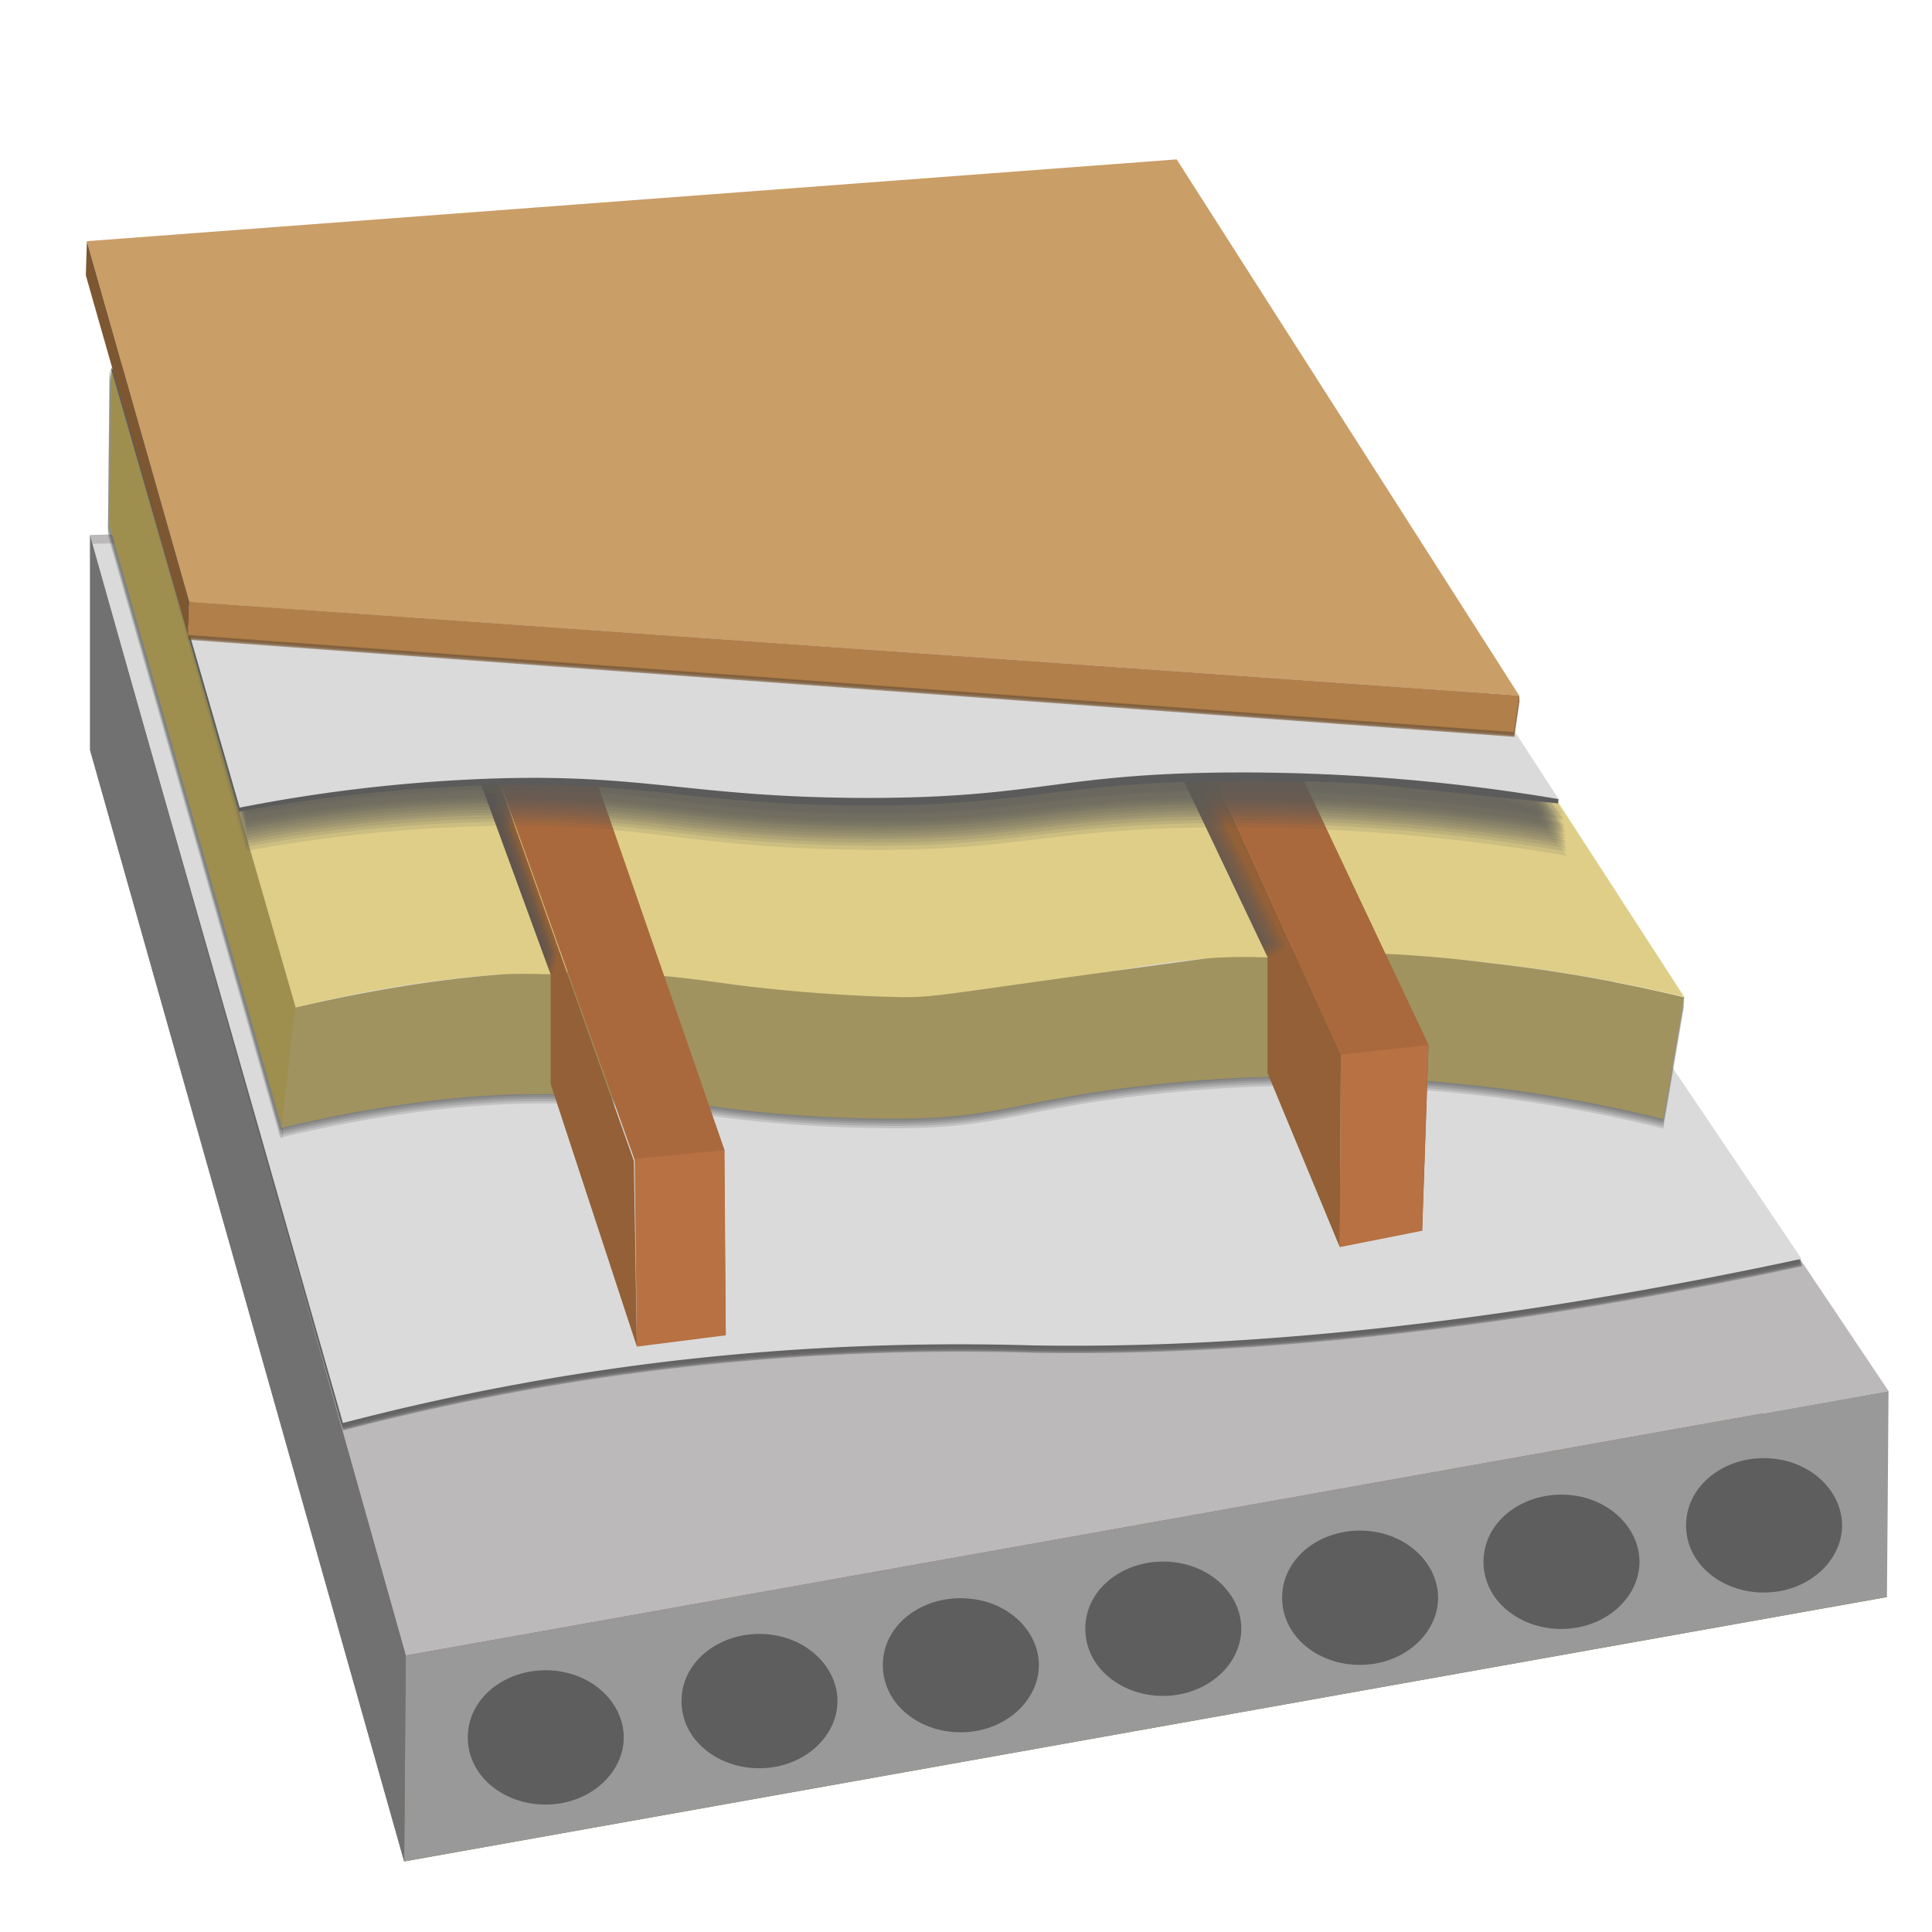 <svg id="Слой_1" data-name="Слой 1" xmlns="http://www.w3.org/2000/svg" viewBox="0 0 400 400"><defs><style>.cls-1{fill:#8e6940;}.cls-2{fill:#bcb9bb;}.cls-3{fill:#606060;opacity:0.47;}.cls-13,.cls-14,.cls-15,.cls-16,.cls-20,.cls-25,.cls-3,.cls-6,.cls-8{isolation:isolate;}.cls-4{fill:#dadada;}.cls-5{fill:#dfce88;}.cls-6{fill:#494949;}.cls-13,.cls-14,.cls-6,.cls-8{opacity:0.17;}.cls-7{fill:#9e8f4f;}.cls-8{fill:#4c4c4b;}.cls-9{fill:#a0935f;}.cls-10{fill:#936037;}.cls-11{fill:#aa693c;}.cls-12{fill:#b77142;}.cls-13{fill:#545454;}.cls-14,.cls-16,.cls-17{fill:#5b5b5b;}.cls-15{fill:#878787;}.cls-15,.cls-16{opacity:0.14;}.cls-18{fill:#ca9e67;}.cls-19{fill:#7c5732;}.cls-20{fill:#775431;opacity:0.6;}.cls-21{fill:#7a5735;}.cls-22{fill:#916a40;}.cls-23{fill:#b17f4a;}.cls-24{fill:#999;}.cls-25{fill:#020202;opacity:0.39;}.cls-26{fill:#727172;}</style></defs><path class="cls-1" d="M390.67,330.65l-307,54.74Q51.16,270.3,18.62,155.19L268.06,149Z"/><path class="cls-2" d="M391,288,84,342.76l-65.4-232,249.43-6.22Q329.53,196.27,391,288Z"/><path class="cls-3" d="M373.14,262.17c-73,15.63-124.57,18.51-159.24,17.92a513.68,513.68,0,0,0-74,3.15,501.89,501.89,0,0,0-68.85,12.92l-51.95-182L269,107.92Z"/><path class="cls-3" d="M373.12,261.92c-73,15.64-124.58,18.53-159.24,17.93a516.57,516.57,0,0,0-74,3.15A501.89,501.89,0,0,0,71,295.92l-51.95-182L269,107.68Z"/><path class="cls-3" d="M373,261.72c-73,15.64-124.57,18.51-159.24,17.92a518,518,0,0,0-74,3.14,502.34,502.34,0,0,0-68.86,12.93Q45,204.68,19,113.69l249.9-6.23Z"/><path class="cls-3" d="M373,261.46C300,277.09,248.42,280,213.76,279.4a515.26,515.26,0,0,0-74,3.15,501.89,501.89,0,0,0-68.85,12.92q-26-91-51.94-182.08l249.85-6.22Z"/><path class="cls-3" d="M372.93,261.17c-73,15.64-124.57,18.52-159.24,17.93a513.88,513.88,0,0,0-74,3.15,501.89,501.89,0,0,0-68.85,12.92q-25.95-91-51.94-182.06l249.92-6.22Q320.93,184,372.93,261.17Z"/><path class="cls-3" d="M372.84,260.92c-73,15.64-124.57,18.48-159.24,17.92a517.83,517.83,0,0,0-74,3.16,499.17,499.17,0,0,0-68.87,12.92q-25.95-91-51.94-182l249.9-6.23Z"/><path class="cls-4" d="M373,260.63c-73,15.63-124.57,18.51-159.24,17.92a513.68,513.68,0,0,0-74,3.15A501.89,501.89,0,0,0,71,294.62L19,112.6l249.89-6.22Z"/><path class="cls-5" d="M348.72,206.43a321.74,321.74,0,0,0-77.6-9c-48.36.39-55.32,11.79-100.64,8.42-23.87-1.78-36.72-6-65.08-4.21a242.56,242.56,0,0,0-44.19,7L23,76.15l247.22,9.13Z"/><path class="cls-6" d="M58,235.54Q40.21,173.25,22.37,111l.34-32.76q19.13,66.24,38.23,132.48C59,227,58.34,233,58.43,233.51a3.5,3.5,0,0,1,.08,1.29,2.67,2.67,0,0,0,0,.4v.28C58.51,235.54,58.26,235.57,58,235.54Z"/><path class="cls-6" d="M58,235q-17.82-62.3-35.66-124.59l.34-32.76q19.13,66.22,38.23,132.47c-2,16.34-2.6,22.35-2.51,22.84a3.69,3.69,0,0,1,.08,1.28,2.67,2.67,0,0,0,0,.4v.29C58.51,235,58.26,235,58,235Z"/><path class="cls-6" d="M58,234.54Q40.21,172.25,22.37,110l.34-32.76q19.13,66.24,38.23,132.48C59,226,58.34,232,58.43,232.53a3.45,3.45,0,0,1,.08,1.28,2.67,2.67,0,0,0,0,.4v.28A1.09,1.09,0,0,1,58,234.54Z"/><path class="cls-6" d="M58,234.06q-17.82-62.3-35.66-124.59l.34-32.76L60.94,209.18c-2,16.37-2.64,22.35-2.55,22.83a4,4,0,0,1,.08,1.29,2.54,2.54,0,0,0,0,.39V234C58.47,234.05,58.26,234.08,58,234.06Z"/><path class="cls-6" d="M58,233.81q-17.82-62.3-35.66-124.58l.34-32.76Q41.84,142.7,60.94,208.94c-2,16.34-2.6,22.35-2.51,22.85a3.5,3.5,0,0,1,.08,1.29,2.54,2.54,0,0,0,0,.39v.29C58.51,233.82,58.26,233.84,58,233.81Z"/><path class="cls-7" d="M58.39,233.5q-17.82-62.3-35.68-124.59L23,76.16,61.23,208.63Q59.83,221.07,58.39,233.5Z"/><path class="cls-8" d="M344.38,233.66a292.27,292.27,0,0,0-42.3-7.31,299.46,299.46,0,0,0-72.54,1.36c-19.63,2.81-24.62,5.64-42,5.88a289,289,0,0,1-35.29-1.91c-7.83-1-14.83-2.28-26.61-2.92-.52,0-8.41-.44-16.51-.28-20.34.39-39.6,4.31-50.83,7q1.44-12.44,2.85-24.88c7.93-1.87,30.31-6.87,52.31-7.34,8.7-.2,17,.28,17,.28,10,.56,16.24,1.62,23,2.5,0,0,15.73,2,32.63,2.39,7.22.14,9.52-.64,43.62-5.28,13.57-1.85,20.35-2.78,21.23-2.86,24.91-2.45,44.76-.36,57.22,1a324.16,324.16,0,0,1,40.49,7.11Q346.57,221,344.38,233.66Z"/><path class="cls-8" d="M344.38,233.2a293.62,293.62,0,0,0-42.3-7.3,299.71,299.71,0,0,0-72.51,1.32c-19.64,2.81-24.63,5.64-42,5.89a285.08,285.08,0,0,1-35.3-1.92c-7.83-1-14.82-2.28-26.61-2.9-.52,0-8.41-.44-16.5-.29-20.35.39-39.6,4.3-50.83,7l2.85-24.88c7.92-1.89,30.3-6.87,52.3-7.36,8.7-.19,17,.28,17,.28,10,.57,16.24,1.64,23,2.51,0,0,15.73,2.05,32.63,2.38,7.23.15,9.52-.62,43.62-5.27,13.57-1.86,20.35-2.77,21.23-2.86,24.91-2.44,44.77-.35,57.23,1A324.47,324.47,0,0,1,348.69,208Q346.56,220.58,344.38,233.2Z"/><path class="cls-8" d="M344.38,232.75a292.27,292.27,0,0,0-42.3-7.31,299.21,299.21,0,0,0-72.51,1.33c-19.64,2.81-24.63,5.64-42,5.89a289,289,0,0,1-35.3-1.92c-7.83-1-14.82-2.28-26.61-2.92-.52,0-8.41-.43-16.5-.28-20.35.39-39.6,4.31-50.83,7l2.85-24.88c7.92-1.88,30.3-6.86,52.3-7.35,8.7-.19,17,.28,17,.28,10,.56,16.24,1.64,23,2.51,0,0,15.73,2,32.63,2.38,7.23.14,9.52-.62,43.62-5.28,13.57-1.85,20.35-2.78,21.23-2.86,24.91-2.45,44.77-.36,57.23,1a326.31,326.31,0,0,1,40.51,7.11Q346.56,220.17,344.38,232.75Z"/><path class="cls-8" d="M344.38,232.36a293.62,293.62,0,0,0-42.3-7.3,299.2,299.2,0,0,0-72.51,1.32c-19.64,2.81-24.63,5.64-42,5.89a285.08,285.08,0,0,1-35.3-1.92c-7.83-1-14.82-2.28-26.61-2.91-.52,0-8.41-.43-16.5-.28-20.35.38-39.6,4.3-50.83,7l2.85-24.88c7.92-1.88,30.3-6.86,52.3-7.35,8.7-.19,17,.28,17,.28,10,.56,16.24,1.64,23,2.51,0,0,15.73,2,32.63,2.38,7.23.14,9.52-.62,43.62-5.27C243.29,200,250.07,199.06,251,199a259.55,259.55,0,0,1,57.23,1.08,324.47,324.47,0,0,1,40.51,7.11Q346.56,219.75,344.38,232.36Z"/><path class="cls-8" d="M344.38,232a293.64,293.64,0,0,0-42.3-7.31A298.69,298.69,0,0,0,229.57,226c-19.64,2.81-24.63,5.64-42,5.88a287,287,0,0,1-35.3-1.92c-7.83-1-14.82-2.28-26.61-2.91-.52,0-8.41-.44-16.5-.29-20.35.4-39.6,4.31-50.83,7l2.85-24.88c7.92-1.88,30.3-6.87,52.3-7.35,8.7-.19,17,.28,17,.28,10,.57,16.24,1.63,23,2.51,0,0,15.73,2,32.63,2.38,7.23.15,9.52-.63,43.62-5.28,13.57-1.84,20.35-2.77,21.23-2.85,24.91-2.45,44.77-.36,57.23,1a322.65,322.65,0,0,1,40.51,7.11Q346.56,219.38,344.38,232Z"/><path class="cls-9" d="M344.38,231.69a293.62,293.62,0,0,0-42.3-7.3,299.71,299.71,0,0,0-72.51,1.32c-19.64,2.81-24.63,5.65-42,5.89a287,287,0,0,1-35.3-1.91c-7.83-1-14.82-2.29-26.61-2.91-.52,0-8.41-.44-16.5-.29-20.35.39-39.6,4.31-50.83,7l2.85-24.88c7.92-1.87,30.3-6.86,52.3-7.34,8.7-.2,17,.28,17,.28,10,.57,16.24,1.63,23,2.5,0,0,15.73,2.05,32.63,2.38,7.23.14,9.52-.62,43.62-5.27,13.57-1.85,20.35-2.78,21.23-2.87a259.55,259.55,0,0,1,57.23,1.08,326.31,326.31,0,0,1,40.51,7.11Q346.56,219.09,344.38,231.69Z"/><path class="cls-10" d="M75.66,83.85l55.57,156.48q.3,19.21.63,38.47-25.58-77.87-51.14-155.75Z"/><path class="cls-10" d="M94.94,79.35l55,158.76q.14,19.19.29,38.35L97.89,119.13Q96.42,99.26,94.94,79.35Z"/><path class="cls-11" d="M150,238.11l-18.56,2.15Q103.55,162,75.66,83.82l19.28-4.51Z"/><path class="cls-12" d="M150.27,276.46l-18.41,2.34-.45-38.87L150,238.11Q150.12,257.3,150.27,276.46Z"/><path class="cls-10" d="M210,69.53l67.62,148.86q-.11,19.91-.22,39.85-32.52-78.44-65.11-156.81Q211.17,85.48,210,69.53Z"/><path class="cls-10" d="M228.15,73.16q33.78,71.61,67.62,143.25l-1.32,38.41q-29.51-77.3-59-154.61Z"/><path class="cls-11" d="M295.75,216.41l-18.16,2Q243.93,144.31,210.3,70.22l14.18-4.9Z"/><path class="cls-12" d="M294.43,254.82l-17.06,3.38q.11-19.9.22-39.85l18.16-2Z"/><path class="cls-9" d="M103.64,201.74a46.19,46.19,0,0,1,10.38,0v24.77H103.64Z"/><path class="cls-13" d="M90.5,158.31l8.71-8.15q8,23.49,16,47a2.8,2.8,0,0,1-.09.81,20,20,0,0,1-.45,2.15c-.34,1.35-.44,1.53-.64,1.6s-.46-.17-1-.35a5,5,0,0,0-1.59-.1c-.92,0-1.33-.53-2.44-1.19a12.47,12.47,0,0,0-2.93-1.26Q98.23,178.58,90.5,158.31Z"/><path class="cls-13" d="M90.09,158.31l8.67-8.15q8,23.49,16,47a2.8,2.8,0,0,1-.09.81,20,20,0,0,1-.45,2.15c-.35,1.35-.45,1.53-.65,1.6s-.44-.17-1-.35a4.94,4.94,0,0,0-1.58-.1c-.93,0-1.34-.53-2.45-1.19a12.47,12.47,0,0,0-2.93-1.26Q97.81,178.58,90.09,158.31Z"/><path class="cls-13" d="M89.74,158.31l8.68-8.14,16,47a3.18,3.18,0,0,1-.08.81,17.9,17.9,0,0,1-.46,2.15c-.33,1.35-.44,1.53-.63,1.6s-.46-.16-1-.35a4.8,4.8,0,0,0-1.6-.09c-.92,0-1.33-.54-2.45-1.2a12.29,12.29,0,0,0-2.93-1.26Q97.47,178.59,89.74,158.31Z"/><path class="cls-13" d="M89.47,158.3q4.34-4.1,8.67-8.15,8,23.5,16,47a2.69,2.69,0,0,1-.09.8,20.08,20.08,0,0,1-.46,2.15c-.34,1.35-.44,1.53-.64,1.6s-.45-.17-1-.35a4.72,4.72,0,0,0-1.59-.09c-.93,0-1.34-.53-2.45-1.2a12.22,12.22,0,0,0-2.92-1.26Z"/><path class="cls-13" d="M89.09,158.16,97.77,150l16,47a2.8,2.8,0,0,1-.09.81,20,20,0,0,1-.45,2.15c-.34,1.35-.44,1.53-.64,1.6s-.45-.17-1-.35a5,5,0,0,0-1.59-.1c-.92,0-1.33-.52-2.44-1.19a12.47,12.47,0,0,0-2.93-1.26Z"/><path class="cls-13" d="M88.69,158.16,97.36,150l16,47a2.8,2.8,0,0,1-.09.81,20,20,0,0,1-.45,2.15c-.35,1.35-.45,1.53-.65,1.6s-.45-.17-1-.35a4.94,4.94,0,0,0-1.58-.1c-.93,0-1.34-.52-2.45-1.19a12.47,12.47,0,0,0-2.93-1.26Q96.42,178.44,88.69,158.16Z"/><path class="cls-13" d="M88.3,158.16,97,150l16,47a3.7,3.7,0,0,1-.07.81,20.12,20.12,0,0,1-.47,2.15c-.33,1.35-.43,1.53-.63,1.6s-.46-.17-1-.35a5.08,5.08,0,0,0-1.6-.1c-.92,0-1.33-.52-2.44-1.19a12.29,12.29,0,0,0-2.93-1.26Z"/><path class="cls-13" d="M87.92,158l8.68-8.14,16,47a3.72,3.72,0,0,1-.09.81,17.9,17.9,0,0,1-.46,2.15c-.33,1.35-.44,1.53-.63,1.59s-.45-.16-1-.34a5,5,0,0,0-1.6-.1c-.92,0-1.33-.52-2.45-1.19a12.39,12.39,0,0,0-2.92-1.26Q95.66,178.28,87.92,158Z"/><path class="cls-5" d="M87.8,158.31,95,149.82,114,201.74c-1.69-.08-3.46-.11-5.3-.11s-3.44,0-5.07.11Z"/><path class="cls-9" d="M252.05,198.25a45,45,0,0,1,10.37,0V223H252.05Z"/><path class="cls-14" d="M228.63,153.26l13.22-6.35q12.09,24.56,24.2,49.11c-.38.28-.95.7-1.67,1.15a8.15,8.15,0,0,1-2,1.08c-1.64.41-3.49-1.79-4.32-2.56-1.72-1.63-5.19-2.94-12.87-1.42Z"/><path class="cls-14" d="M227.71,153.11l13.21-6.34,24.21,49.1c-.38.29-.95.7-1.69,1.16a7.84,7.84,0,0,1-1.94,1.08c-1.64.42-3.5-1.78-4.32-2.56-1.73-1.62-5.19-2.93-12.87-1.4Z"/><path class="cls-14" d="M227,152.92l13.2-6.36,24.23,49.11c-.38.28-1,.7-1.69,1.16a8.4,8.4,0,0,1-1.95,1.07c-1.63.41-3.49-1.78-4.32-2.56-1.72-1.63-5.18-2.94-12.87-1.41Z"/><path class="cls-14" d="M226.07,152.69l13.21-6.35,24.21,49.11c-.38.28-.95.69-1.69,1.15a7.9,7.9,0,0,1-1.95,1.08c-1.63.42-3.49-1.78-4.32-2.55-1.72-1.63-5.18-2.94-12.87-1.42Q234.38,173.22,226.07,152.69Z"/><path class="cls-14" d="M225.22,152.58l13.2-6.35,24.22,49.16c-.38.28-1,.7-1.69,1.16a7.8,7.8,0,0,1-1.94,1.07c-1.64.41-3.5-1.78-4.32-2.56-1.73-1.63-5.19-2.94-12.87-1.41Z"/><path class="cls-14" d="M224.48,152.31,237.69,146l24.2,49.11c-.37.28-.94.7-1.67,1.15a8.65,8.65,0,0,1-2,1.08c-1.64.41-3.49-1.79-4.33-2.56-1.71-1.63-5.18-2.94-12.87-1.41Z"/><path class="cls-5" d="M224.88,153.26l13.2-6.35,24.39,51.34c-1.72-.08-3.48-.12-5.3-.11a115.59,115.59,0,0,0-15.33,1.08Z"/><path class="cls-15" d="M323.71,168.57c-15.91-2.55-41.29-5.84-66.87-5.39-12,.22-21.59.95-21.59.95-19.95,1.57-29.09,4.47-57.22,4.11-34.62-.43-42.58-5.2-76.35-4.07a340.85,340.85,0,0,0-49.89,5.39L25.34,77.83C194.43,118,315.05,154.3,317.49,158.17c1.82,2.86,3.55,5.77,3.55,5.77C322,165.63,322.93,167.19,323.71,168.57Z"/><path class="cls-16" d="M324.38,177.17a414.42,414.42,0,0,0-71.74-5.9c-37.51.2-41.73,5.38-78,4.62-34.15-.73-42.13-5.73-75.14-4.83A313.79,313.79,0,0,0,51,176.17L25.34,84.1C228,139.79,316.48,165.51,318.27,168.34c0,0,1.27,2,3.09,4.65C322.51,174.65,323.55,176.06,324.38,177.17Z"/><path class="cls-16" d="M324.43,176.29a414.42,414.42,0,0,0-71.74-5.9c-37.49.21-41.72,5.38-77.94,4.63-34.14-.73-42.13-5.72-75.13-4.83a313.54,313.54,0,0,0-48.53,5.11Q38,128.41,25.45,83.28c202.61,55.65,291,81.36,292.86,84.18,0,0,1.26,2,3.09,4.65C322.54,173.77,323.59,175.18,324.43,176.29Z"/><path class="cls-16" d="M324.37,175.62a414.18,414.18,0,0,0-71.72-5.89c-37.5.21-41.71,5.38-77.93,4.63-34.13-.72-42.12-5.72-75.11-4.82a313.41,313.41,0,0,0-48.52,5.11Q38,127.78,25.45,82.66C228,138.31,316.49,164,318.25,166.8c0,0,1.27,2,3.08,4.64C322.49,173.1,323.53,174.51,324.37,175.62Z"/><path class="cls-16" d="M324.31,174.93A414.07,414.07,0,0,0,252.6,169c-37.48.22-41.7,5.39-77.91,4.63-34.13-.72-42.13-5.71-75.11-4.81A313.15,313.15,0,0,0,51.08,174Q38,127.13,25.45,82c202.53,55.59,291,81.26,292.75,84.09,0,0,1.26,2,3.08,4.64C322.43,172.37,323.46,173.78,324.31,174.93Z"/><path class="cls-16" d="M324.25,174.37a412.67,412.67,0,0,0-71.68-5.9c-37.48.21-41.69,5.38-77.9,4.63-34.12-.72-42.13-5.71-75.1-4.81a313.16,313.16,0,0,0-48.49,5.11Q38,126.6,25.45,81.49c202.5,55.57,290.92,81.24,292.67,84.06,0,0,1.26,2,3.08,4.64C322.39,171.85,323.42,173.26,324.25,174.37Z"/><path class="cls-16" d="M324.25,173.7a415.76,415.76,0,0,0-71.68-5.87c-37.47.22-41.68,5.39-77.89,4.64-34.11-.73-42.13-5.71-75.07-4.81a313.55,313.55,0,0,0-48.53,5.12L25.45,80.88c202.46,55.54,290.86,81.19,292.67,84,0,0,1.26,2,3.08,4.64C322.33,171.18,323.36,172.59,324.25,173.7Z"/><path class="cls-16" d="M324.16,173.12a414.59,414.59,0,0,0-71.67-5.88c-37.47.23-41.68,5.39-77.88,4.64-34.11-.72-42.12-5.7-75.06-4.8a311.82,311.82,0,0,0-48.48,5.12L25.45,80.33c202.43,55.52,290.81,81.15,292.59,84,0,.06,1.27,2,3.08,4.65C322.28,170.62,323.32,172,324.16,173.12Z"/><path class="cls-16" d="M324.09,172.45a415.22,415.22,0,0,0-71.64-5.87c-37.46.23-41.67,5.39-77.86,4.65-34.11-.73-42.07-5.7-75-4.8a314,314,0,0,0-48.47,5.11L25.45,79.71C227.8,135.2,316.2,160.82,318,163.64c0,0,1.26,2,3.08,4.65C322.22,169.93,323.26,171.34,324.09,172.45Z"/><path class="cls-16" d="M324.07,172.09a413.27,413.27,0,0,0-71.65-5.86c-37.45.21-41.67,5.38-77.85,4.63-34.1-.71-42.06-5.7-75-4.79a312.77,312.77,0,0,0-48.47,5.11Q38,124.4,25.45,79.38c202.36,55.46,290.73,81.08,292.51,83.9,0,0,1.26,2,3.09,4.64C322.19,169.55,323.23,171,324.07,172.09Z"/><path class="cls-16" d="M324,171.57a413.24,413.24,0,0,0-71.64-5.86c-37.45.23-41.67,5.39-77.84,4.64-34.09-.72-42.06-5.69-75-4.79a311.44,311.44,0,0,0-48.46,5.12Q38,123.91,25.45,78.89C227.8,134.34,316.14,160,317.92,162.77c0,0,1.26,2,3.08,4.63C322.14,169.06,323.14,170.46,324,171.57Z"/><path class="cls-16" d="M324,171.05a415,415,0,0,0-71.62-5.81c-37.45.22-41.66,5.38-77.84,4.64-34.08-.72-42-5.7-75-4.79a312.39,312.39,0,0,0-48.45,5.11L25.45,78.42c202.35,55.42,290.64,81,292.43,83.83,0,.06,1.26,2,3.08,4.64C322.1,168.54,323.14,169.94,324,171.05Z"/><path class="cls-16" d="M323.76,169.88A413.41,413.41,0,0,0,252.19,164c-37.43.23-41.65,5.39-77.8,4.64-34.08-.71-42-5.67-75-4.77A312.4,312.4,0,0,0,51,169Q37.91,122.3,25.34,77.32c202.24,55.38,290.54,81,292.33,83.76,0,0,1.25,2,3.07,4.63C321.89,167.39,322.93,168.77,323.76,169.88Z"/><path class="cls-16" d="M323.73,169.44a415,415,0,0,0-71.54-5.84c-37.42.23-41.64,5.39-77.79,4.64-34.08-.71-42-5.68-75-4.77A313.49,313.49,0,0,0,51,168.58q-13.08-46.7-25.65-91.66c202.22,55.36,290.45,80.92,292.28,83.74,0,0,1.26,2,3.08,4.63C321.86,166.93,322.89,168.33,323.73,169.44Z"/><path class="cls-17" d="M322.62,166.32a429.79,429.79,0,0,0-68.1-4.65c-38,.43-42.48,5.52-78.81,5.07-34.62-.44-42.58-5.21-76.35-4.08a340.71,340.71,0,0,0-49.88,5.39L23,76.35Z"/><path class="cls-17" d="M283.73,160.83c6.58-1.86,20.13-4.61,33.4,1.49a38.76,38.76,0,0,1,5.55,3.13l-.09.88-38.89-4Z"/><path class="cls-4" d="M322.71,165.45A392.75,392.75,0,0,0,256,159.93c-37.27.11-40.65,5.38-77.5,5.27-37.05-.17-45.87-5.56-81.55-3.8a330,330,0,0,0-47.33,5.81L23.1,75.48l219.11-34Q282.44,103.46,322.71,165.45Z"/><path class="cls-18" d="M314.53,144,39.2,124.61,18,49.93,243.62,33Z"/><path class="cls-19" d="M39.2,124.59c-.09,2.27-.17,4.56-.26,6.84Q28.37,94.16,17.77,57c.08-2.36.14-4.71.22-7.07Z"/><path class="cls-20" d="M313.46,152.31,39,132.18c.09-2.28.17-4.55.25-6.83l275.34,19.38Z"/><path class="cls-20" d="M313.54,152.57,39,132.46c.09-2.28.17-4.55.26-6.83L314.63,145C314.27,147.55,313.91,150.06,313.54,152.57Z"/><path class="cls-21" d="M313.46,151.89,39,131.78q.14-3.42.25-6.83l275.34,19.38Z"/><path class="cls-22" d="M313.44,151.73,38.94,131.62c.09-2.28.17-4.55.26-6.83l275.33,19.38C314.16,146.7,313.81,149.22,313.44,151.73Z"/><path class="cls-23" d="M313.44,151.54,38.94,131.43c.09-2.28.17-4.57.26-6.84L314.53,144C314.16,146.51,313.81,149,313.44,151.54Z"/><path class="cls-24" d="M390.67,330.65l-307,54.74L84,342.76,391,288Q390.86,309.34,390.67,330.65Z"/><path class="cls-25" d="M129.14,359.72c0,6.8-6,12.92-14.21,13.79-9.41,1-18.08-5.14-18.08-13.79s8.67-14.79,18.08-13.81C123.19,346.76,129.14,352.9,129.14,359.72Z"/><path class="cls-25" d="M173.39,352.2c0,6.8-6,12.92-14.21,13.79-9.41,1-18.08-5.13-18.08-13.79s8.67-14.79,18.08-13.81C167.43,339.24,173.39,345.38,173.39,352.2Z"/><path class="cls-25" d="M215.09,344.74c0,6.81-6,12.93-14.21,13.81-9.42,1-18.1-5.14-18.1-13.81S191.46,330,200.88,331C209.11,331.8,215.09,337.94,215.09,344.74Z"/><path class="cls-25" d="M257,337.21c0,6.8-6,12.92-14.22,13.8-9.41,1-18.08-5.13-18.08-13.8s8.67-14.78,18.08-13.8C251.08,324.26,257,330.4,257,337.21Z"/><path class="cls-25" d="M297.74,330.8c0,6.8-6,12.92-14.2,13.79-9.41,1-18.09-5.13-18.09-13.79S274.13,316,283.54,317C291.78,317.85,297.74,324,297.74,330.8Z"/><path class="cls-25" d="M339.44,323.36c0,6.8-6,12.92-14.21,13.79-9.42,1-18.09-5.14-18.09-13.79s8.67-14.79,18.09-13.81C333.47,310.4,339.44,316.54,339.44,323.36Z"/><path class="cls-25" d="M381.38,315.82c0,6.8-6,12.92-14.21,13.79-9.42,1-18.09-5.13-18.09-13.79S357.75,301,367.17,302C375.41,302.86,381.38,309,381.38,315.82Z"/><path class="cls-26" d="M83.69,385.39,18.62,155.19q0-22.22,0-44.44l65.4,232Z"/></svg>